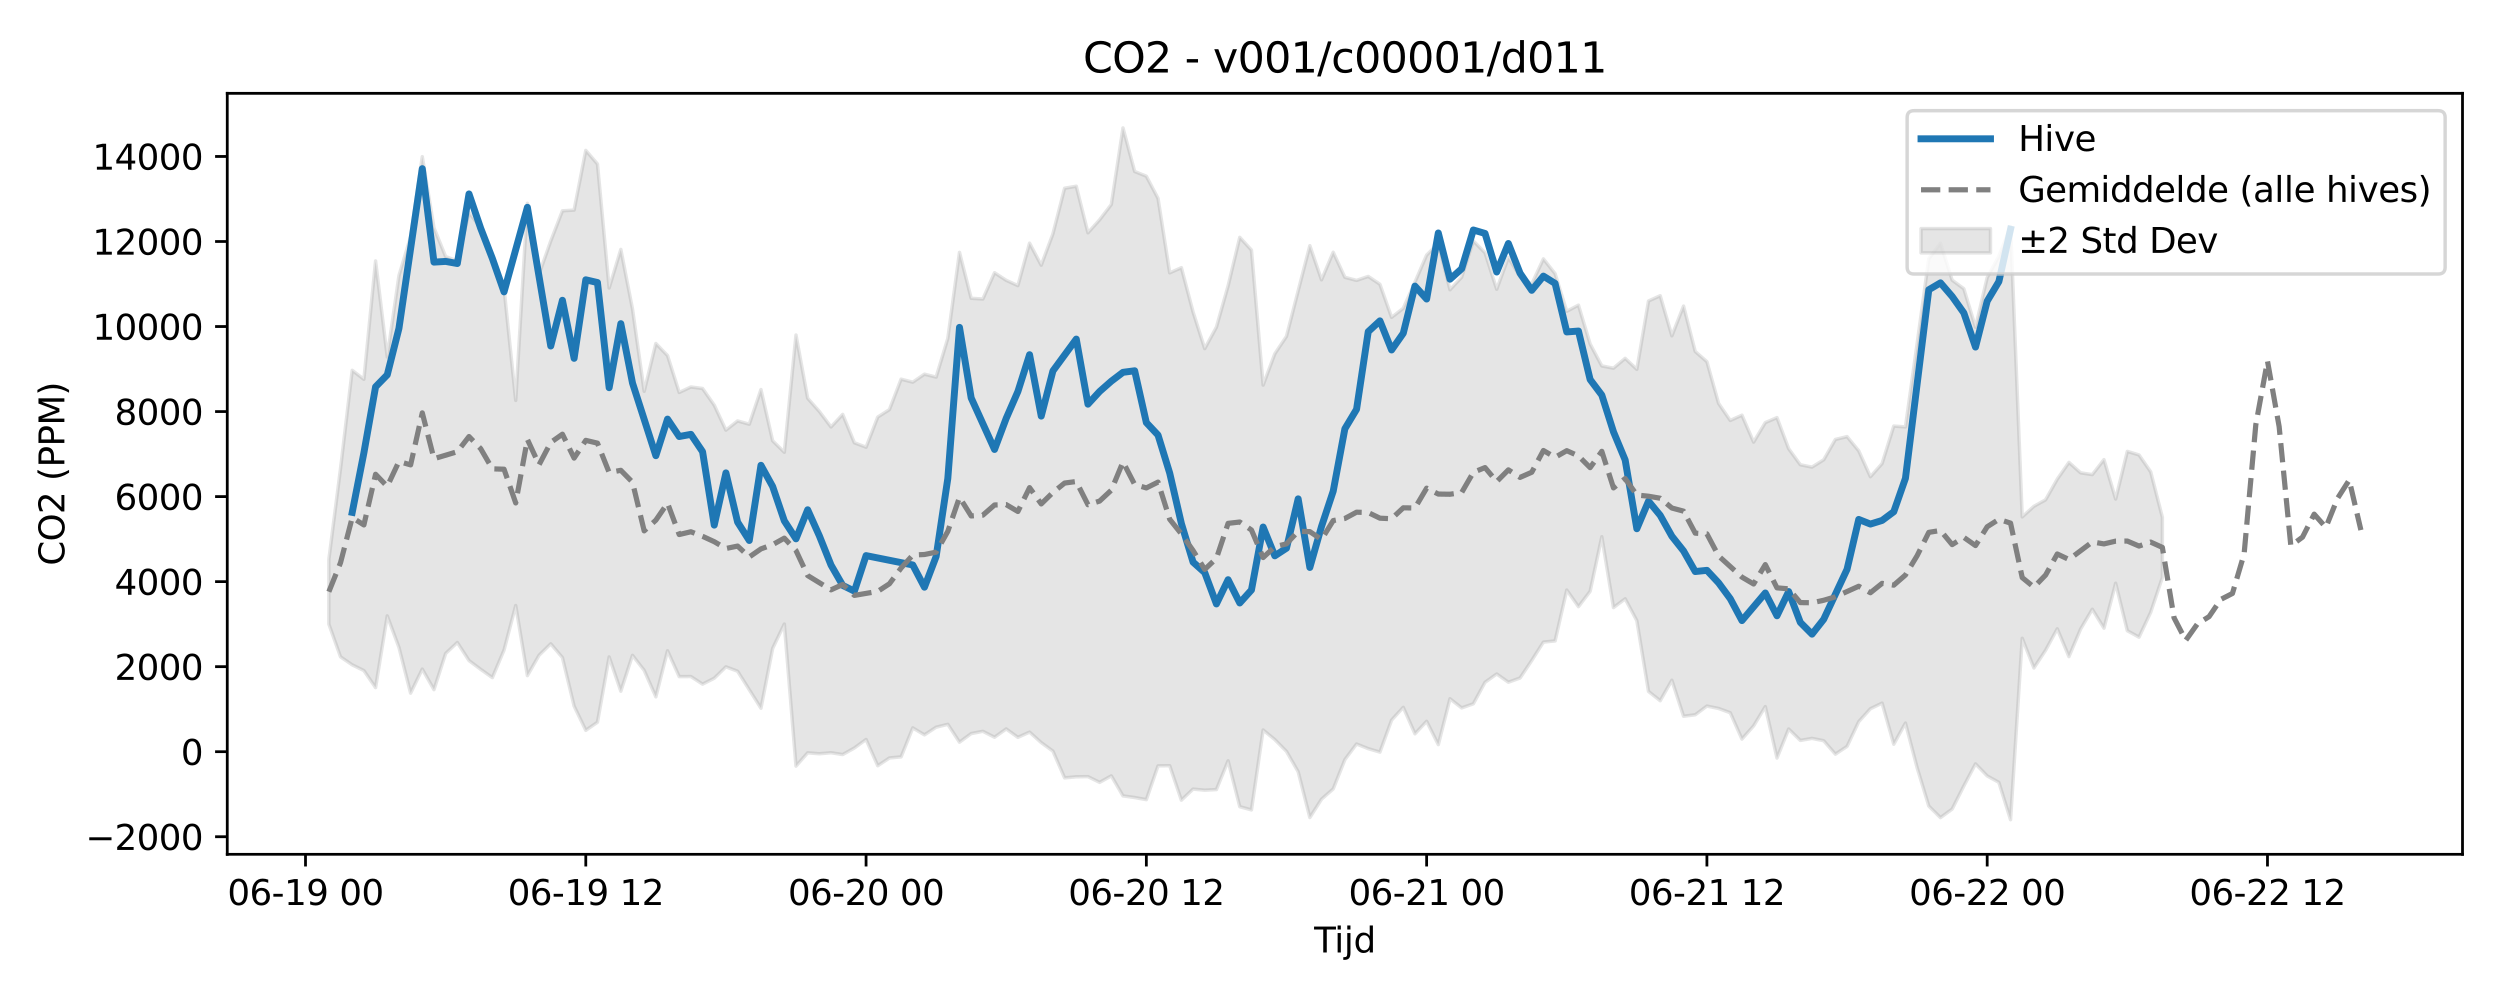 <?xml version="1.0" encoding="utf-8" standalone="no"?>
<!DOCTYPE svg PUBLIC "-//W3C//DTD SVG 1.1//EN"
  "http://www.w3.org/Graphics/SVG/1.1/DTD/svg11.dtd">
<svg xmlns:xlink="http://www.w3.org/1999/xlink" width="720pt" height="288pt" viewBox="0 0 720 288" xmlns="http://www.w3.org/2000/svg" version="1.1">
 <defs>
  <style type="text/css">*{stroke-linejoin: round; stroke-linecap: butt}</style>
 </defs>
 <g id="figure_1">
  <g id="patch_1">
   <path d="M 0 288 
L 720 288 
L 720 0 
L 0 0 
z
" style="fill: #ffffff"/>
  </g>
  <g id="axes_1">
   <g id="patch_2">
    <path d="M 65.45 246.04 
L 709.2 246.04 
L 709.2 26.88 
L 65.45 26.88 
z
" style="fill: #ffffff"/>
   </g>
   <g id="FillBetweenPolyCollection_1">
    <defs>
     <path id="m8442a4d768" d="M 94.711 -126.915 
L 94.711 -108.247 
L 98.075 -98.821 
L 101.438 -96.522 
L 104.801 -94.873 
L 108.165 -89.965 
L 111.528 -110.629 
L 114.892 -101.578 
L 118.255 -88.375 
L 121.618 -95.302 
L 124.982 -89.377 
L 128.345 -99.794 
L 131.708 -102.958 
L 135.072 -97.753 
L 138.435 -95.232 
L 141.799 -92.837 
L 145.162 -100.772 
L 148.525 -113.61 
L 151.889 -93.418 
L 155.252 -99.288 
L 158.615 -102.581 
L 161.979 -98.616 
L 165.342 -84.651 
L 168.706 -77.668 
L 172.069 -79.994 
L 175.432 -98.8 
L 178.796 -88.928 
L 182.159 -99.27 
L 185.522 -94.931 
L 188.886 -87.309 
L 192.249 -100.579 
L 195.613 -93.132 
L 198.976 -93.154 
L 202.339 -90.963 
L 205.703 -92.664 
L 209.066 -95.946 
L 212.429 -94.683 
L 215.793 -89.358 
L 219.156 -84.029 
L 222.52 -101.234 
L 225.883 -108.272 
L 229.246 -67.359 
L 232.61 -71.188 
L 235.973 -70.917 
L 239.336 -71.208 
L 242.7 -70.685 
L 246.063 -72.578 
L 249.427 -75.038 
L 252.79 -67.468 
L 256.153 -69.707 
L 259.517 -70.019 
L 262.88 -78.366 
L 266.243 -76.358 
L 269.607 -78.563 
L 272.97 -79.396 
L 276.334 -74.244 
L 279.697 -76.723 
L 283.06 -77.383 
L 286.424 -75.671 
L 289.787 -78.066 
L 293.15 -75.639 
L 296.514 -77.15 
L 299.877 -74.128 
L 303.241 -71.676 
L 306.604 -63.971 
L 309.967 -64.277 
L 313.331 -64.332 
L 316.694 -62.677 
L 320.057 -64.552 
L 323.421 -58.779 
L 326.784 -58.313 
L 330.148 -57.698 
L 333.511 -67.433 
L 336.874 -67.479 
L 340.238 -57.551 
L 343.601 -60.742 
L 346.964 -60.425 
L 350.328 -60.604 
L 353.691 -68.885 
L 357.055 -55.673 
L 360.418 -54.743 
L 363.781 -77.765 
L 367.145 -74.997 
L 370.508 -71.595 
L 373.871 -65.736 
L 377.235 -52.546 
L 380.598 -57.828 
L 383.962 -60.791 
L 387.325 -69.227 
L 390.688 -73.731 
L 394.052 -72.387 
L 397.415 -71.392 
L 400.779 -80.604 
L 404.142 -84.286 
L 407.505 -76.66 
L 410.869 -80.261 
L 414.232 -73.546 
L 417.595 -86.767 
L 420.959 -84.12 
L 424.322 -85.308 
L 427.686 -91.491 
L 431.049 -93.898 
L 434.412 -91.522 
L 437.776 -92.736 
L 441.139 -97.78 
L 444.502 -103.075 
L 447.866 -103.41 
L 451.229 -118.065 
L 454.593 -113.274 
L 457.956 -117.699 
L 461.319 -133.423 
L 464.683 -113.006 
L 468.046 -115.543 
L 471.409 -109.24 
L 474.773 -88.861 
L 478.136 -86.19 
L 481.5 -92.088 
L 484.863 -81.721 
L 488.226 -82.138 
L 491.59 -84.65 
L 494.953 -83.962 
L 498.316 -82.723 
L 501.68 -75.143 
L 505.043 -78.943 
L 508.407 -84.49 
L 511.77 -69.678 
L 515.133 -78.046 
L 518.497 -74.755 
L 521.86 -75.338 
L 525.223 -74.67 
L 528.587 -70.8 
L 531.95 -73.033 
L 535.314 -80.157 
L 538.677 -83.886 
L 542.04 -85.499 
L 545.404 -73.653 
L 548.767 -79.753 
L 552.13 -66.905 
L 555.494 -55.854 
L 558.857 -52.519 
L 562.221 -54.986 
L 565.584 -61.629 
L 568.947 -68.007 
L 572.311 -64.534 
L 575.674 -62.674 
L 579.037 -51.922 
L 582.401 -104.169 
L 585.764 -95.62 
L 589.128 -100.714 
L 592.491 -106.901 
L 595.854 -98.89 
L 599.218 -106.838 
L 602.581 -112.53 
L 605.944 -107.08 
L 609.308 -120.032 
L 612.671 -106.345 
L 616.035 -104.491 
L 619.398 -111.646 
L 622.761 -121.677 
L 622.761 -139.028 
L 622.761 -139.028 
L 619.398 -152.11 
L 616.035 -156.98 
L 612.671 -158.006 
L 609.308 -144.275 
L 605.944 -155.629 
L 602.581 -151.314 
L 599.218 -151.826 
L 595.854 -154.838 
L 592.491 -150.002 
L 589.128 -144.058 
L 585.764 -142.179 
L 582.401 -139.136 
L 579.037 -222.757 
L 575.674 -214.19 
L 572.311 -208.051 
L 568.947 -193.744 
L 565.584 -204.838 
L 562.221 -207.319 
L 558.857 -217.928 
L 555.494 -213.508 
L 552.13 -189.008 
L 548.767 -165.05 
L 545.404 -165.294 
L 542.04 -154.491 
L 538.677 -150.7 
L 535.314 -158.162 
L 531.95 -162.26 
L 528.587 -161.437 
L 525.223 -155.576 
L 521.86 -153.476 
L 518.497 -154.152 
L 515.133 -158.78 
L 511.77 -167.729 
L 508.407 -166.294 
L 505.043 -160.673 
L 501.68 -168.432 
L 498.316 -166.908 
L 494.953 -171.824 
L 491.59 -183.834 
L 488.226 -186.773 
L 484.863 -199.852 
L 481.5 -191.292 
L 478.136 -202.833 
L 474.773 -201.313 
L 471.409 -181.622 
L 468.046 -184.796 
L 464.683 -181.964 
L 461.319 -182.616 
L 457.956 -188.944 
L 454.593 -200.12 
L 451.229 -198.348 
L 447.866 -209.181 
L 444.502 -213.438 
L 441.139 -206.202 
L 437.776 -208.281 
L 434.412 -213.842 
L 431.049 -204.698 
L 427.686 -215.18 
L 424.322 -218.627 
L 420.959 -208.172 
L 417.595 -204.55 
L 414.232 -217.879 
L 410.869 -214.542 
L 407.505 -206.734 
L 404.142 -199.206 
L 400.779 -196.602 
L 397.415 -206.135 
L 394.052 -208.393 
L 390.688 -207.249 
L 387.325 -208.135 
L 383.962 -215.359 
L 380.598 -207.409 
L 377.235 -217.237 
L 373.871 -204.238 
L 370.508 -191.137 
L 367.145 -186.108 
L 363.781 -177.085 
L 360.418 -215.98 
L 357.055 -219.649 
L 353.691 -205.661 
L 350.328 -193.775 
L 346.964 -187.594 
L 343.601 -198.159 
L 340.238 -210.906 
L 336.874 -209.415 
L 333.511 -230.875 
L 330.148 -237.252 
L 326.784 -238.613 
L 323.421 -251.158 
L 320.057 -229.101 
L 316.694 -224.706 
L 313.331 -220.956 
L 309.967 -234.369 
L 306.604 -233.789 
L 303.241 -220.659 
L 299.877 -211.612 
L 296.514 -217.975 
L 293.15 -205.745 
L 289.787 -207.269 
L 286.424 -209.458 
L 283.06 -201.885 
L 279.697 -202.095 
L 276.334 -215.325 
L 272.97 -190.55 
L 269.607 -179.396 
L 266.243 -180.242 
L 262.88 -177.937 
L 259.517 -178.796 
L 256.153 -170.036 
L 252.79 -167.886 
L 249.427 -159.206 
L 246.063 -160.481 
L 242.7 -168.656 
L 239.336 -165.042 
L 235.973 -169.494 
L 232.61 -173.299 
L 229.246 -191.517 
L 225.883 -157.748 
L 222.52 -161.052 
L 219.156 -175.807 
L 215.793 -165.825 
L 212.429 -166.777 
L 209.066 -164.121 
L 205.703 -171.321 
L 202.339 -176.119 
L 198.976 -176.55 
L 195.613 -174.973 
L 192.249 -185.598 
L 188.886 -189.074 
L 185.522 -175.294 
L 182.159 -198.992 
L 178.796 -216.168 
L 175.432 -205.052 
L 172.069 -240.763 
L 168.706 -244.686 
L 165.342 -227.488 
L 161.979 -227.289 
L 158.615 -218.576 
L 155.252 -209.021 
L 151.889 -229.463 
L 148.525 -172.694 
L 145.162 -204.965 
L 141.799 -213.107 
L 138.435 -222.339 
L 135.072 -226.797 
L 131.708 -212.861 
L 128.345 -214.102 
L 124.982 -222.402 
L 121.618 -242.876 
L 118.255 -219.853 
L 114.892 -208.6 
L 111.528 -185.189 
L 108.165 -212.849 
L 104.801 -178.764 
L 101.438 -181.351 
L 98.075 -153.082 
L 94.711 -126.915 
z
" style="stroke: #808080; stroke-opacity: 0.2"/>
    </defs>
    <g clip-path="url(#p374d3ad966)">
     <use xlink:href="#m8442a4d768" x="0" y="288" style="fill: #808080; fill-opacity: 0.2; stroke: #808080; stroke-opacity: 0.2"/>
    </g>
   </g>
   <g id="matplotlib.axis_1">
    <g id="xtick_1">
     <g id="line2d_1">
      <defs>
       <path id="m9c88b2ddfd" d="M 0 0 
L 0 3.5 
" style="stroke: #000000; stroke-width: 0.8"/>
      </defs>
      <g>
       <use xlink:href="#m9c88b2ddfd" x="87.985" y="246.04" style="stroke: #000000; stroke-width: 0.8"/>
      </g>
     </g>
     <g id="text_1">
      <!-- 06-19 00 -->
      <g transform="translate(65.504 260.638) scale(0.1 -0.1)">
       <defs>
        <path id="DejaVuSans-30" d="M 2034 4250 
Q 1547 4250 1301 3770 
Q 1056 3291 1056 2328 
Q 1056 1369 1301 889 
Q 1547 409 2034 409 
Q 2525 409 2770 889 
Q 3016 1369 3016 2328 
Q 3016 3291 2770 3770 
Q 2525 4250 2034 4250 
z
M 2034 4750 
Q 2819 4750 3233 4129 
Q 3647 3509 3647 2328 
Q 3647 1150 3233 529 
Q 2819 -91 2034 -91 
Q 1250 -91 836 529 
Q 422 1150 422 2328 
Q 422 3509 836 4129 
Q 1250 4750 2034 4750 
z
" transform="scale(0.016)"/>
        <path id="DejaVuSans-36" d="M 2113 2584 
Q 1688 2584 1439 2293 
Q 1191 2003 1191 1497 
Q 1191 994 1439 701 
Q 1688 409 2113 409 
Q 2538 409 2786 701 
Q 3034 994 3034 1497 
Q 3034 2003 2786 2293 
Q 2538 2584 2113 2584 
z
M 3366 4563 
L 3366 3988 
Q 3128 4100 2886 4159 
Q 2644 4219 2406 4219 
Q 1781 4219 1451 3797 
Q 1122 3375 1075 2522 
Q 1259 2794 1537 2939 
Q 1816 3084 2150 3084 
Q 2853 3084 3261 2657 
Q 3669 2231 3669 1497 
Q 3669 778 3244 343 
Q 2819 -91 2113 -91 
Q 1303 -91 875 529 
Q 447 1150 447 2328 
Q 447 3434 972 4092 
Q 1497 4750 2381 4750 
Q 2619 4750 2861 4703 
Q 3103 4656 3366 4563 
z
" transform="scale(0.016)"/>
        <path id="DejaVuSans-2d" d="M 313 2009 
L 1997 2009 
L 1997 1497 
L 313 1497 
L 313 2009 
z
" transform="scale(0.016)"/>
        <path id="DejaVuSans-31" d="M 794 531 
L 1825 531 
L 1825 4091 
L 703 3866 
L 703 4441 
L 1819 4666 
L 2450 4666 
L 2450 531 
L 3481 531 
L 3481 0 
L 794 0 
L 794 531 
z
" transform="scale(0.016)"/>
        <path id="DejaVuSans-39" d="M 703 97 
L 703 672 
Q 941 559 1184 500 
Q 1428 441 1663 441 
Q 2288 441 2617 861 
Q 2947 1281 2994 2138 
Q 2813 1869 2534 1725 
Q 2256 1581 1919 1581 
Q 1219 1581 811 2004 
Q 403 2428 403 3163 
Q 403 3881 828 4315 
Q 1253 4750 1959 4750 
Q 2769 4750 3195 4129 
Q 3622 3509 3622 2328 
Q 3622 1225 3098 567 
Q 2575 -91 1691 -91 
Q 1453 -91 1209 -44 
Q 966 3 703 97 
z
M 1959 2075 
Q 2384 2075 2632 2365 
Q 2881 2656 2881 3163 
Q 2881 3666 2632 3958 
Q 2384 4250 1959 4250 
Q 1534 4250 1286 3958 
Q 1038 3666 1038 3163 
Q 1038 2656 1286 2365 
Q 1534 2075 1959 2075 
z
" transform="scale(0.016)"/>
        <path id="DejaVuSans-20" transform="scale(0.016)"/>
       </defs>
       <use xlink:href="#DejaVuSans-30"/>
       <use xlink:href="#DejaVuSans-36" transform="translate(63.623 0)"/>
       <use xlink:href="#DejaVuSans-2d" transform="translate(127.246 0)"/>
       <use xlink:href="#DejaVuSans-31" transform="translate(163.33 0)"/>
       <use xlink:href="#DejaVuSans-39" transform="translate(226.953 0)"/>
       <use xlink:href="#DejaVuSans-20" transform="translate(290.576 0)"/>
       <use xlink:href="#DejaVuSans-30" transform="translate(322.363 0)"/>
       <use xlink:href="#DejaVuSans-30" transform="translate(385.986 0)"/>
      </g>
     </g>
    </g>
    <g id="xtick_2">
     <g id="line2d_2">
      <g>
       <use xlink:href="#m9c88b2ddfd" x="168.706" y="246.04" style="stroke: #000000; stroke-width: 0.8"/>
      </g>
     </g>
     <g id="text_2">
      <!-- 06-19 12 -->
      <g transform="translate(146.225 260.638) scale(0.1 -0.1)">
       <defs>
        <path id="DejaVuSans-32" d="M 1228 531 
L 3431 531 
L 3431 0 
L 469 0 
L 469 531 
Q 828 903 1448 1529 
Q 2069 2156 2228 2338 
Q 2531 2678 2651 2914 
Q 2772 3150 2772 3378 
Q 2772 3750 2511 3984 
Q 2250 4219 1831 4219 
Q 1534 4219 1204 4116 
Q 875 4013 500 3803 
L 500 4441 
Q 881 4594 1212 4672 
Q 1544 4750 1819 4750 
Q 2544 4750 2975 4387 
Q 3406 4025 3406 3419 
Q 3406 3131 3298 2873 
Q 3191 2616 2906 2266 
Q 2828 2175 2409 1742 
Q 1991 1309 1228 531 
z
" transform="scale(0.016)"/>
       </defs>
       <use xlink:href="#DejaVuSans-30"/>
       <use xlink:href="#DejaVuSans-36" transform="translate(63.623 0)"/>
       <use xlink:href="#DejaVuSans-2d" transform="translate(127.246 0)"/>
       <use xlink:href="#DejaVuSans-31" transform="translate(163.33 0)"/>
       <use xlink:href="#DejaVuSans-39" transform="translate(226.953 0)"/>
       <use xlink:href="#DejaVuSans-20" transform="translate(290.576 0)"/>
       <use xlink:href="#DejaVuSans-31" transform="translate(322.363 0)"/>
       <use xlink:href="#DejaVuSans-32" transform="translate(385.986 0)"/>
      </g>
     </g>
    </g>
    <g id="xtick_3">
     <g id="line2d_3">
      <g>
       <use xlink:href="#m9c88b2ddfd" x="249.427" y="246.04" style="stroke: #000000; stroke-width: 0.8"/>
      </g>
     </g>
     <g id="text_3">
      <!-- 06-20 00 -->
      <g transform="translate(226.946 260.638) scale(0.1 -0.1)">
       <use xlink:href="#DejaVuSans-30"/>
       <use xlink:href="#DejaVuSans-36" transform="translate(63.623 0)"/>
       <use xlink:href="#DejaVuSans-2d" transform="translate(127.246 0)"/>
       <use xlink:href="#DejaVuSans-32" transform="translate(163.33 0)"/>
       <use xlink:href="#DejaVuSans-30" transform="translate(226.953 0)"/>
       <use xlink:href="#DejaVuSans-20" transform="translate(290.576 0)"/>
       <use xlink:href="#DejaVuSans-30" transform="translate(322.363 0)"/>
       <use xlink:href="#DejaVuSans-30" transform="translate(385.986 0)"/>
      </g>
     </g>
    </g>
    <g id="xtick_4">
     <g id="line2d_4">
      <g>
       <use xlink:href="#m9c88b2ddfd" x="330.148" y="246.04" style="stroke: #000000; stroke-width: 0.8"/>
      </g>
     </g>
     <g id="text_4">
      <!-- 06-20 12 -->
      <g transform="translate(307.667 260.638) scale(0.1 -0.1)">
       <use xlink:href="#DejaVuSans-30"/>
       <use xlink:href="#DejaVuSans-36" transform="translate(63.623 0)"/>
       <use xlink:href="#DejaVuSans-2d" transform="translate(127.246 0)"/>
       <use xlink:href="#DejaVuSans-32" transform="translate(163.33 0)"/>
       <use xlink:href="#DejaVuSans-30" transform="translate(226.953 0)"/>
       <use xlink:href="#DejaVuSans-20" transform="translate(290.576 0)"/>
       <use xlink:href="#DejaVuSans-31" transform="translate(322.363 0)"/>
       <use xlink:href="#DejaVuSans-32" transform="translate(385.986 0)"/>
      </g>
     </g>
    </g>
    <g id="xtick_5">
     <g id="line2d_5">
      <g>
       <use xlink:href="#m9c88b2ddfd" x="410.869" y="246.04" style="stroke: #000000; stroke-width: 0.8"/>
      </g>
     </g>
     <g id="text_5">
      <!-- 06-21 00 -->
      <g transform="translate(388.388 260.638) scale(0.1 -0.1)">
       <use xlink:href="#DejaVuSans-30"/>
       <use xlink:href="#DejaVuSans-36" transform="translate(63.623 0)"/>
       <use xlink:href="#DejaVuSans-2d" transform="translate(127.246 0)"/>
       <use xlink:href="#DejaVuSans-32" transform="translate(163.33 0)"/>
       <use xlink:href="#DejaVuSans-31" transform="translate(226.953 0)"/>
       <use xlink:href="#DejaVuSans-20" transform="translate(290.576 0)"/>
       <use xlink:href="#DejaVuSans-30" transform="translate(322.363 0)"/>
       <use xlink:href="#DejaVuSans-30" transform="translate(385.986 0)"/>
      </g>
     </g>
    </g>
    <g id="xtick_6">
     <g id="line2d_6">
      <g>
       <use xlink:href="#m9c88b2ddfd" x="491.59" y="246.04" style="stroke: #000000; stroke-width: 0.8"/>
      </g>
     </g>
     <g id="text_6">
      <!-- 06-21 12 -->
      <g transform="translate(469.109 260.638) scale(0.1 -0.1)">
       <use xlink:href="#DejaVuSans-30"/>
       <use xlink:href="#DejaVuSans-36" transform="translate(63.623 0)"/>
       <use xlink:href="#DejaVuSans-2d" transform="translate(127.246 0)"/>
       <use xlink:href="#DejaVuSans-32" transform="translate(163.33 0)"/>
       <use xlink:href="#DejaVuSans-31" transform="translate(226.953 0)"/>
       <use xlink:href="#DejaVuSans-20" transform="translate(290.576 0)"/>
       <use xlink:href="#DejaVuSans-31" transform="translate(322.363 0)"/>
       <use xlink:href="#DejaVuSans-32" transform="translate(385.986 0)"/>
      </g>
     </g>
    </g>
    <g id="xtick_7">
     <g id="line2d_7">
      <g>
       <use xlink:href="#m9c88b2ddfd" x="572.311" y="246.04" style="stroke: #000000; stroke-width: 0.8"/>
      </g>
     </g>
     <g id="text_7">
      <!-- 06-22 00 -->
      <g transform="translate(549.83 260.638) scale(0.1 -0.1)">
       <use xlink:href="#DejaVuSans-30"/>
       <use xlink:href="#DejaVuSans-36" transform="translate(63.623 0)"/>
       <use xlink:href="#DejaVuSans-2d" transform="translate(127.246 0)"/>
       <use xlink:href="#DejaVuSans-32" transform="translate(163.33 0)"/>
       <use xlink:href="#DejaVuSans-32" transform="translate(226.953 0)"/>
       <use xlink:href="#DejaVuSans-20" transform="translate(290.576 0)"/>
       <use xlink:href="#DejaVuSans-30" transform="translate(322.363 0)"/>
       <use xlink:href="#DejaVuSans-30" transform="translate(385.986 0)"/>
      </g>
     </g>
    </g>
    <g id="xtick_8">
     <g id="line2d_8">
      <g>
       <use xlink:href="#m9c88b2ddfd" x="653.032" y="246.04" style="stroke: #000000; stroke-width: 0.8"/>
      </g>
     </g>
     <g id="text_8">
      <!-- 06-22 12 -->
      <g transform="translate(630.551 260.638) scale(0.1 -0.1)">
       <use xlink:href="#DejaVuSans-30"/>
       <use xlink:href="#DejaVuSans-36" transform="translate(63.623 0)"/>
       <use xlink:href="#DejaVuSans-2d" transform="translate(127.246 0)"/>
       <use xlink:href="#DejaVuSans-32" transform="translate(163.33 0)"/>
       <use xlink:href="#DejaVuSans-32" transform="translate(226.953 0)"/>
       <use xlink:href="#DejaVuSans-20" transform="translate(290.576 0)"/>
       <use xlink:href="#DejaVuSans-31" transform="translate(322.363 0)"/>
       <use xlink:href="#DejaVuSans-32" transform="translate(385.986 0)"/>
      </g>
     </g>
    </g>
    <g id="text_9">
     <!-- Tijd -->
     <g transform="translate(378.475 274.317) scale(0.1 -0.1)">
      <defs>
       <path id="DejaVuSans-54" d="M -19 4666 
L 3928 4666 
L 3928 4134 
L 2272 4134 
L 2272 0 
L 1638 0 
L 1638 4134 
L -19 4134 
L -19 4666 
z
" transform="scale(0.016)"/>
       <path id="DejaVuSans-69" d="M 603 3500 
L 1178 3500 
L 1178 0 
L 603 0 
L 603 3500 
z
M 603 4863 
L 1178 4863 
L 1178 4134 
L 603 4134 
L 603 4863 
z
" transform="scale(0.016)"/>
       <path id="DejaVuSans-6a" d="M 603 3500 
L 1178 3500 
L 1178 -63 
Q 1178 -731 923 -1031 
Q 669 -1331 103 -1331 
L -116 -1331 
L -116 -844 
L 38 -844 
Q 366 -844 484 -692 
Q 603 -541 603 -63 
L 603 3500 
z
M 603 4863 
L 1178 4863 
L 1178 4134 
L 603 4134 
L 603 4863 
z
" transform="scale(0.016)"/>
       <path id="DejaVuSans-64" d="M 2906 2969 
L 2906 4863 
L 3481 4863 
L 3481 0 
L 2906 0 
L 2906 525 
Q 2725 213 2448 61 
Q 2172 -91 1784 -91 
Q 1150 -91 751 415 
Q 353 922 353 1747 
Q 353 2572 751 3078 
Q 1150 3584 1784 3584 
Q 2172 3584 2448 3432 
Q 2725 3281 2906 2969 
z
M 947 1747 
Q 947 1113 1208 752 
Q 1469 391 1925 391 
Q 2381 391 2643 752 
Q 2906 1113 2906 1747 
Q 2906 2381 2643 2742 
Q 2381 3103 1925 3103 
Q 1469 3103 1208 2742 
Q 947 2381 947 1747 
z
" transform="scale(0.016)"/>
      </defs>
      <use xlink:href="#DejaVuSans-54"/>
      <use xlink:href="#DejaVuSans-69" transform="translate(57.959 0)"/>
      <use xlink:href="#DejaVuSans-6a" transform="translate(85.742 0)"/>
      <use xlink:href="#DejaVuSans-64" transform="translate(113.525 0)"/>
     </g>
    </g>
   </g>
   <g id="matplotlib.axis_2">
    <g id="ytick_1">
     <g id="line2d_9">
      <defs>
       <path id="me2f9c1025c" d="M 0 0 
L -3.5 0 
" style="stroke: #000000; stroke-width: 0.8"/>
      </defs>
      <g>
       <use xlink:href="#me2f9c1025c" x="65.45" y="240.98" style="stroke: #000000; stroke-width: 0.8"/>
      </g>
     </g>
     <g id="text_10">
      <!-- −2000 -->
      <g transform="translate(24.62 244.779) scale(0.1 -0.1)">
       <defs>
        <path id="DejaVuSans-2212" d="M 678 2272 
L 4684 2272 
L 4684 1741 
L 678 1741 
L 678 2272 
z
" transform="scale(0.016)"/>
       </defs>
       <use xlink:href="#DejaVuSans-2212"/>
       <use xlink:href="#DejaVuSans-32" transform="translate(83.789 0)"/>
       <use xlink:href="#DejaVuSans-30" transform="translate(147.412 0)"/>
       <use xlink:href="#DejaVuSans-30" transform="translate(211.035 0)"/>
       <use xlink:href="#DejaVuSans-30" transform="translate(274.658 0)"/>
      </g>
     </g>
    </g>
    <g id="ytick_2">
     <g id="line2d_10">
      <g>
       <use xlink:href="#me2f9c1025c" x="65.45" y="216.49" style="stroke: #000000; stroke-width: 0.8"/>
      </g>
     </g>
     <g id="text_11">
      <!-- 0 -->
      <g transform="translate(52.087 220.29) scale(0.1 -0.1)">
       <use xlink:href="#DejaVuSans-30"/>
      </g>
     </g>
    </g>
    <g id="ytick_3">
     <g id="line2d_11">
      <g>
       <use xlink:href="#me2f9c1025c" x="65.45" y="192.001" style="stroke: #000000; stroke-width: 0.8"/>
      </g>
     </g>
     <g id="text_12">
      <!-- 2000 -->
      <g transform="translate(33 195.8) scale(0.1 -0.1)">
       <use xlink:href="#DejaVuSans-32"/>
       <use xlink:href="#DejaVuSans-30" transform="translate(63.623 0)"/>
       <use xlink:href="#DejaVuSans-30" transform="translate(127.246 0)"/>
       <use xlink:href="#DejaVuSans-30" transform="translate(190.869 0)"/>
      </g>
     </g>
    </g>
    <g id="ytick_4">
     <g id="line2d_12">
      <g>
       <use xlink:href="#me2f9c1025c" x="65.45" y="167.511" style="stroke: #000000; stroke-width: 0.8"/>
      </g>
     </g>
     <g id="text_13">
      <!-- 4000 -->
      <g transform="translate(33 171.31) scale(0.1 -0.1)">
       <defs>
        <path id="DejaVuSans-34" d="M 2419 4116 
L 825 1625 
L 2419 1625 
L 2419 4116 
z
M 2253 4666 
L 3047 4666 
L 3047 1625 
L 3713 1625 
L 3713 1100 
L 3047 1100 
L 3047 0 
L 2419 0 
L 2419 1100 
L 313 1100 
L 313 1709 
L 2253 4666 
z
" transform="scale(0.016)"/>
       </defs>
       <use xlink:href="#DejaVuSans-34"/>
       <use xlink:href="#DejaVuSans-30" transform="translate(63.623 0)"/>
       <use xlink:href="#DejaVuSans-30" transform="translate(127.246 0)"/>
       <use xlink:href="#DejaVuSans-30" transform="translate(190.869 0)"/>
      </g>
     </g>
    </g>
    <g id="ytick_5">
     <g id="line2d_13">
      <g>
       <use xlink:href="#me2f9c1025c" x="65.45" y="143.021" style="stroke: #000000; stroke-width: 0.8"/>
      </g>
     </g>
     <g id="text_14">
      <!-- 6000 -->
      <g transform="translate(33 146.82) scale(0.1 -0.1)">
       <use xlink:href="#DejaVuSans-36"/>
       <use xlink:href="#DejaVuSans-30" transform="translate(63.623 0)"/>
       <use xlink:href="#DejaVuSans-30" transform="translate(127.246 0)"/>
       <use xlink:href="#DejaVuSans-30" transform="translate(190.869 0)"/>
      </g>
     </g>
    </g>
    <g id="ytick_6">
     <g id="line2d_14">
      <g>
       <use xlink:href="#me2f9c1025c" x="65.45" y="118.531" style="stroke: #000000; stroke-width: 0.8"/>
      </g>
     </g>
     <g id="text_15">
      <!-- 8000 -->
      <g transform="translate(33 122.33) scale(0.1 -0.1)">
       <defs>
        <path id="DejaVuSans-38" d="M 2034 2216 
Q 1584 2216 1326 1975 
Q 1069 1734 1069 1313 
Q 1069 891 1326 650 
Q 1584 409 2034 409 
Q 2484 409 2743 651 
Q 3003 894 3003 1313 
Q 3003 1734 2745 1975 
Q 2488 2216 2034 2216 
z
M 1403 2484 
Q 997 2584 770 2862 
Q 544 3141 544 3541 
Q 544 4100 942 4425 
Q 1341 4750 2034 4750 
Q 2731 4750 3128 4425 
Q 3525 4100 3525 3541 
Q 3525 3141 3298 2862 
Q 3072 2584 2669 2484 
Q 3125 2378 3379 2068 
Q 3634 1759 3634 1313 
Q 3634 634 3220 271 
Q 2806 -91 2034 -91 
Q 1263 -91 848 271 
Q 434 634 434 1313 
Q 434 1759 690 2068 
Q 947 2378 1403 2484 
z
M 1172 3481 
Q 1172 3119 1398 2916 
Q 1625 2713 2034 2713 
Q 2441 2713 2670 2916 
Q 2900 3119 2900 3481 
Q 2900 3844 2670 4047 
Q 2441 4250 2034 4250 
Q 1625 4250 1398 4047 
Q 1172 3844 1172 3481 
z
" transform="scale(0.016)"/>
       </defs>
       <use xlink:href="#DejaVuSans-38"/>
       <use xlink:href="#DejaVuSans-30" transform="translate(63.623 0)"/>
       <use xlink:href="#DejaVuSans-30" transform="translate(127.246 0)"/>
       <use xlink:href="#DejaVuSans-30" transform="translate(190.869 0)"/>
      </g>
     </g>
    </g>
    <g id="ytick_7">
     <g id="line2d_15">
      <g>
       <use xlink:href="#me2f9c1025c" x="65.45" y="94.041" style="stroke: #000000; stroke-width: 0.8"/>
      </g>
     </g>
     <g id="text_16">
      <!-- 10000 -->
      <g transform="translate(26.637 97.841) scale(0.1 -0.1)">
       <use xlink:href="#DejaVuSans-31"/>
       <use xlink:href="#DejaVuSans-30" transform="translate(63.623 0)"/>
       <use xlink:href="#DejaVuSans-30" transform="translate(127.246 0)"/>
       <use xlink:href="#DejaVuSans-30" transform="translate(190.869 0)"/>
       <use xlink:href="#DejaVuSans-30" transform="translate(254.492 0)"/>
      </g>
     </g>
    </g>
    <g id="ytick_8">
     <g id="line2d_16">
      <g>
       <use xlink:href="#me2f9c1025c" x="65.45" y="69.552" style="stroke: #000000; stroke-width: 0.8"/>
      </g>
     </g>
     <g id="text_17">
      <!-- 12000 -->
      <g transform="translate(26.637 73.351) scale(0.1 -0.1)">
       <use xlink:href="#DejaVuSans-31"/>
       <use xlink:href="#DejaVuSans-32" transform="translate(63.623 0)"/>
       <use xlink:href="#DejaVuSans-30" transform="translate(127.246 0)"/>
       <use xlink:href="#DejaVuSans-30" transform="translate(190.869 0)"/>
       <use xlink:href="#DejaVuSans-30" transform="translate(254.492 0)"/>
      </g>
     </g>
    </g>
    <g id="ytick_9">
     <g id="line2d_17">
      <g>
       <use xlink:href="#me2f9c1025c" x="65.45" y="45.062" style="stroke: #000000; stroke-width: 0.8"/>
      </g>
     </g>
     <g id="text_18">
      <!-- 14000 -->
      <g transform="translate(26.637 48.861) scale(0.1 -0.1)">
       <use xlink:href="#DejaVuSans-31"/>
       <use xlink:href="#DejaVuSans-34" transform="translate(63.623 0)"/>
       <use xlink:href="#DejaVuSans-30" transform="translate(127.246 0)"/>
       <use xlink:href="#DejaVuSans-30" transform="translate(190.869 0)"/>
       <use xlink:href="#DejaVuSans-30" transform="translate(254.492 0)"/>
      </g>
     </g>
    </g>
    <g id="text_19">
     <!-- CO2 (PPM) -->
     <g transform="translate(18.541 162.903) rotate(-90) scale(0.1 -0.1)">
      <defs>
       <path id="DejaVuSans-43" d="M 4122 4306 
L 4122 3641 
Q 3803 3938 3442 4084 
Q 3081 4231 2675 4231 
Q 1875 4231 1450 3742 
Q 1025 3253 1025 2328 
Q 1025 1406 1450 917 
Q 1875 428 2675 428 
Q 3081 428 3442 575 
Q 3803 722 4122 1019 
L 4122 359 
Q 3791 134 3420 21 
Q 3050 -91 2638 -91 
Q 1578 -91 968 557 
Q 359 1206 359 2328 
Q 359 3453 968 4101 
Q 1578 4750 2638 4750 
Q 3056 4750 3426 4639 
Q 3797 4528 4122 4306 
z
" transform="scale(0.016)"/>
       <path id="DejaVuSans-4f" d="M 2522 4238 
Q 1834 4238 1429 3725 
Q 1025 3213 1025 2328 
Q 1025 1447 1429 934 
Q 1834 422 2522 422 
Q 3209 422 3611 934 
Q 4013 1447 4013 2328 
Q 4013 3213 3611 3725 
Q 3209 4238 2522 4238 
z
M 2522 4750 
Q 3503 4750 4090 4092 
Q 4678 3434 4678 2328 
Q 4678 1225 4090 567 
Q 3503 -91 2522 -91 
Q 1538 -91 948 565 
Q 359 1222 359 2328 
Q 359 3434 948 4092 
Q 1538 4750 2522 4750 
z
" transform="scale(0.016)"/>
       <path id="DejaVuSans-28" d="M 1984 4856 
Q 1566 4138 1362 3434 
Q 1159 2731 1159 2009 
Q 1159 1288 1364 580 
Q 1569 -128 1984 -844 
L 1484 -844 
Q 1016 -109 783 600 
Q 550 1309 550 2009 
Q 550 2706 781 3412 
Q 1013 4119 1484 4856 
L 1984 4856 
z
" transform="scale(0.016)"/>
       <path id="DejaVuSans-50" d="M 1259 4147 
L 1259 2394 
L 2053 2394 
Q 2494 2394 2734 2622 
Q 2975 2850 2975 3272 
Q 2975 3691 2734 3919 
Q 2494 4147 2053 4147 
L 1259 4147 
z
M 628 4666 
L 2053 4666 
Q 2838 4666 3239 4311 
Q 3641 3956 3641 3272 
Q 3641 2581 3239 2228 
Q 2838 1875 2053 1875 
L 1259 1875 
L 1259 0 
L 628 0 
L 628 4666 
z
" transform="scale(0.016)"/>
       <path id="DejaVuSans-4d" d="M 628 4666 
L 1569 4666 
L 2759 1491 
L 3956 4666 
L 4897 4666 
L 4897 0 
L 4281 0 
L 4281 4097 
L 3078 897 
L 2444 897 
L 1241 4097 
L 1241 0 
L 628 0 
L 628 4666 
z
" transform="scale(0.016)"/>
       <path id="DejaVuSans-29" d="M 513 4856 
L 1013 4856 
Q 1481 4119 1714 3412 
Q 1947 2706 1947 2009 
Q 1947 1309 1714 600 
Q 1481 -109 1013 -844 
L 513 -844 
Q 928 -128 1133 580 
Q 1338 1288 1338 2009 
Q 1338 2731 1133 3434 
Q 928 4138 513 4856 
z
" transform="scale(0.016)"/>
      </defs>
      <use xlink:href="#DejaVuSans-43"/>
      <use xlink:href="#DejaVuSans-4f" transform="translate(69.824 0)"/>
      <use xlink:href="#DejaVuSans-32" transform="translate(148.535 0)"/>
      <use xlink:href="#DejaVuSans-20" transform="translate(212.158 0)"/>
      <use xlink:href="#DejaVuSans-28" transform="translate(243.945 0)"/>
      <use xlink:href="#DejaVuSans-50" transform="translate(282.959 0)"/>
      <use xlink:href="#DejaVuSans-50" transform="translate(343.262 0)"/>
      <use xlink:href="#DejaVuSans-4d" transform="translate(403.564 0)"/>
      <use xlink:href="#DejaVuSans-29" transform="translate(489.844 0)"/>
     </g>
    </g>
   </g>
   <g id="line2d_18">
    <path d="M 101.438 147.558 
L 104.801 130.417 
L 108.165 111.405 
L 111.528 107.958 
L 114.892 94.592 
L 121.618 48.576 
L 124.982 75.49 
L 128.345 75.288 
L 131.708 75.894 
L 135.072 55.856 
L 138.435 65.739 
L 141.799 74.437 
L 145.162 84.056 
L 151.889 59.707 
L 158.615 99.65 
L 161.979 86.486 
L 165.342 103.201 
L 168.706 80.584 
L 172.069 81.368 
L 175.432 111.656 
L 178.796 93.215 
L 182.159 110.315 
L 188.886 131.237 
L 192.249 120.705 
L 195.613 125.719 
L 198.976 125.094 
L 202.339 130.084 
L 205.703 151.231 
L 209.066 136.194 
L 212.429 150.368 
L 215.793 155.658 
L 219.156 134.009 
L 222.52 140.107 
L 225.883 150.001 
L 229.246 155.18 
L 232.61 146.817 
L 235.973 154.315 
L 239.336 162.739 
L 242.7 168.588 
L 246.063 170.25 
L 249.427 160.017 
L 262.88 162.711 
L 266.243 169.109 
L 269.607 160.274 
L 272.97 137.799 
L 276.334 94.286 
L 279.697 114.601 
L 286.424 129.441 
L 289.787 120.478 
L 293.15 112.759 
L 296.514 102.154 
L 299.877 119.837 
L 303.241 106.823 
L 309.967 97.66 
L 313.331 116.401 
L 316.694 112.742 
L 320.057 109.782 
L 323.421 107.227 
L 326.784 106.785 
L 330.148 121.715 
L 333.511 125.296 
L 336.874 136.254 
L 340.238 150.775 
L 343.601 161.89 
L 346.964 164.911 
L 350.328 173.933 
L 353.691 166.956 
L 357.055 173.658 
L 360.418 169.915 
L 363.781 151.788 
L 367.145 160.078 
L 370.508 157.878 
L 373.871 143.674 
L 377.235 163.427 
L 380.598 151.613 
L 383.962 141.458 
L 387.325 123.486 
L 390.688 117.882 
L 394.052 95.515 
L 397.415 92.409 
L 400.779 100.788 
L 404.142 95.976 
L 407.505 82.403 
L 410.869 86.119 
L 414.232 67.1 
L 417.595 80.407 
L 420.959 77.401 
L 424.322 66.237 
L 427.686 67.231 
L 431.049 78.339 
L 434.412 70.127 
L 437.776 78.674 
L 441.139 83.613 
L 444.502 79.523 
L 447.866 81.621 
L 451.229 95.603 
L 454.593 95.339 
L 457.956 109.303 
L 461.319 113.784 
L 464.683 124.372 
L 468.046 132.472 
L 471.409 152.272 
L 474.773 144.331 
L 478.136 148.415 
L 481.5 154.433 
L 484.863 158.67 
L 488.226 164.605 
L 491.59 164.258 
L 494.953 167.86 
L 498.316 172.429 
L 501.68 178.727 
L 508.407 170.78 
L 511.77 177.343 
L 515.133 170.368 
L 518.497 179.254 
L 521.86 182.637 
L 525.223 178.364 
L 531.95 163.956 
L 535.314 149.597 
L 538.677 150.931 
L 542.04 149.89 
L 545.404 147.38 
L 548.767 137.76 
L 555.494 83.45 
L 558.857 81.46 
L 562.221 85.378 
L 565.584 90.119 
L 568.947 99.952 
L 572.311 86.723 
L 575.674 81.094 
L 579.037 66.021 
L 579.037 66.021 
" clip-path="url(#p374d3ad966)" style="fill: none; stroke: #1f77b4; stroke-width: 2; stroke-linecap: square"/>
   </g>
   <g id="line2d_19">
    <path d="M 94.711 170.419 
L 98.075 162.048 
L 101.438 149.064 
L 104.801 151.182 
L 108.165 136.593 
L 111.528 140.091 
L 114.892 132.911 
L 118.255 133.886 
L 121.618 118.911 
L 124.982 132.11 
L 131.708 130.091 
L 135.072 125.725 
L 138.435 129.215 
L 141.799 135.028 
L 145.162 135.132 
L 148.525 144.848 
L 151.889 126.559 
L 155.252 133.846 
L 158.615 127.421 
L 161.979 125.048 
L 165.342 131.93 
L 168.706 126.823 
L 172.069 127.622 
L 175.432 136.074 
L 178.796 135.452 
L 182.159 138.869 
L 185.522 152.887 
L 188.886 149.809 
L 192.249 144.911 
L 195.613 153.947 
L 198.976 153.148 
L 202.339 154.459 
L 205.703 156.007 
L 209.066 157.967 
L 212.429 157.27 
L 215.793 160.408 
L 219.156 158.082 
L 222.52 156.857 
L 225.883 154.99 
L 229.246 158.562 
L 232.61 165.756 
L 239.336 169.875 
L 242.7 168.33 
L 246.063 171.471 
L 252.79 170.323 
L 256.153 168.128 
L 259.517 163.592 
L 262.88 159.848 
L 266.243 159.7 
L 269.607 159.021 
L 272.97 153.027 
L 276.334 143.215 
L 279.697 148.591 
L 283.06 148.366 
L 286.424 145.435 
L 289.787 145.332 
L 293.15 147.308 
L 296.514 140.438 
L 299.877 145.13 
L 303.241 141.833 
L 306.604 139.12 
L 309.967 138.677 
L 313.331 145.356 
L 316.694 144.308 
L 320.057 141.173 
L 323.421 133.031 
L 326.784 139.537 
L 330.148 140.525 
L 333.511 138.846 
L 336.874 149.553 
L 340.238 153.772 
L 343.601 158.549 
L 346.964 163.99 
L 350.328 160.811 
L 353.691 150.727 
L 357.055 150.339 
L 360.418 152.638 
L 363.781 160.575 
L 367.145 157.448 
L 370.508 156.634 
L 373.871 153.013 
L 377.235 153.108 
L 380.598 155.382 
L 383.962 149.925 
L 387.325 149.319 
L 390.688 147.51 
L 394.052 147.61 
L 397.415 149.237 
L 400.779 149.397 
L 404.142 146.254 
L 407.505 146.303 
L 410.869 140.598 
L 414.232 142.288 
L 417.595 142.342 
L 420.959 141.854 
L 424.322 136.032 
L 427.686 134.664 
L 431.049 138.702 
L 434.412 135.318 
L 437.776 137.491 
L 441.139 136.009 
L 444.502 129.743 
L 447.866 131.705 
L 451.229 129.794 
L 454.593 131.303 
L 457.956 134.679 
L 461.319 129.981 
L 464.683 140.515 
L 468.046 137.83 
L 471.409 142.569 
L 474.773 142.913 
L 478.136 143.489 
L 481.5 146.31 
L 484.863 147.213 
L 488.226 153.545 
L 491.59 153.758 
L 494.953 160.107 
L 501.68 166.213 
L 505.043 168.192 
L 508.407 162.608 
L 511.77 169.297 
L 515.133 169.587 
L 518.497 173.547 
L 521.86 173.593 
L 525.223 172.877 
L 528.587 171.881 
L 535.314 168.841 
L 538.677 170.707 
L 542.04 168.005 
L 545.404 168.526 
L 548.767 165.599 
L 552.13 160.043 
L 555.494 153.319 
L 558.857 152.776 
L 562.221 156.847 
L 565.584 154.767 
L 568.947 157.124 
L 572.311 151.707 
L 575.674 149.568 
L 579.037 150.66 
L 582.401 166.348 
L 585.764 169.1 
L 589.128 165.614 
L 592.491 159.549 
L 595.854 161.136 
L 602.581 156.078 
L 605.944 156.645 
L 609.308 155.847 
L 612.671 155.824 
L 616.035 157.265 
L 619.398 156.122 
L 622.761 157.648 
L 626.125 177.919 
L 629.488 184.433 
L 632.851 179.682 
L 636.215 177.588 
L 639.578 172.637 
L 642.942 170.915 
L 646.305 159.533 
L 649.668 122.352 
L 653.032 103.966 
L 656.395 122.878 
L 659.758 157.188 
L 663.122 154.699 
L 666.485 148.078 
L 669.849 151.899 
L 673.212 143.529 
L 676.575 138.25 
L 679.939 152.658 
L 679.939 152.658 
" clip-path="url(#p374d3ad966)" style="fill: none; stroke-dasharray: 5.55,2.4; stroke-dashoffset: 0; stroke: #808080; stroke-width: 1.5"/>
   </g>
   <g id="patch_3">
    <path d="M 65.45 246.04 
L 65.45 26.88 
" style="fill: none; stroke: #000000; stroke-width: 0.8; stroke-linejoin: miter; stroke-linecap: square"/>
   </g>
   <g id="patch_4">
    <path d="M 709.2 246.04 
L 709.2 26.88 
" style="fill: none; stroke: #000000; stroke-width: 0.8; stroke-linejoin: miter; stroke-linecap: square"/>
   </g>
   <g id="patch_5">
    <path d="M 65.45 246.04 
L 709.2 246.04 
" style="fill: none; stroke: #000000; stroke-width: 0.8; stroke-linejoin: miter; stroke-linecap: square"/>
   </g>
   <g id="patch_6">
    <path d="M 65.45 26.88 
L 709.2 26.88 
" style="fill: none; stroke: #000000; stroke-width: 0.8; stroke-linejoin: miter; stroke-linecap: square"/>
   </g>
   <g id="text_20">
    <!-- CO2 - v001/c00001/d011 -->
    <g transform="translate(311.922 20.88) scale(0.12 -0.12)">
     <defs>
      <path id="DejaVuSans-76" d="M 191 3500 
L 800 3500 
L 1894 563 
L 2988 3500 
L 3597 3500 
L 2284 0 
L 1503 0 
L 191 3500 
z
" transform="scale(0.016)"/>
      <path id="DejaVuSans-2f" d="M 1625 4666 
L 2156 4666 
L 531 -594 
L 0 -594 
L 1625 4666 
z
" transform="scale(0.016)"/>
      <path id="DejaVuSans-63" d="M 3122 3366 
L 3122 2828 
Q 2878 2963 2633 3030 
Q 2388 3097 2138 3097 
Q 1578 3097 1268 2742 
Q 959 2388 959 1747 
Q 959 1106 1268 751 
Q 1578 397 2138 397 
Q 2388 397 2633 464 
Q 2878 531 3122 666 
L 3122 134 
Q 2881 22 2623 -34 
Q 2366 -91 2075 -91 
Q 1284 -91 818 406 
Q 353 903 353 1747 
Q 353 2603 823 3093 
Q 1294 3584 2113 3584 
Q 2378 3584 2631 3529 
Q 2884 3475 3122 3366 
z
" transform="scale(0.016)"/>
     </defs>
     <use xlink:href="#DejaVuSans-43"/>
     <use xlink:href="#DejaVuSans-4f" transform="translate(69.824 0)"/>
     <use xlink:href="#DejaVuSans-32" transform="translate(148.535 0)"/>
     <use xlink:href="#DejaVuSans-20" transform="translate(212.158 0)"/>
     <use xlink:href="#DejaVuSans-2d" transform="translate(243.945 0)"/>
     <use xlink:href="#DejaVuSans-20" transform="translate(280.029 0)"/>
     <use xlink:href="#DejaVuSans-76" transform="translate(311.816 0)"/>
     <use xlink:href="#DejaVuSans-30" transform="translate(370.996 0)"/>
     <use xlink:href="#DejaVuSans-30" transform="translate(434.619 0)"/>
     <use xlink:href="#DejaVuSans-31" transform="translate(498.242 0)"/>
     <use xlink:href="#DejaVuSans-2f" transform="translate(561.865 0)"/>
     <use xlink:href="#DejaVuSans-63" transform="translate(595.557 0)"/>
     <use xlink:href="#DejaVuSans-30" transform="translate(650.537 0)"/>
     <use xlink:href="#DejaVuSans-30" transform="translate(714.16 0)"/>
     <use xlink:href="#DejaVuSans-30" transform="translate(777.783 0)"/>
     <use xlink:href="#DejaVuSans-30" transform="translate(841.406 0)"/>
     <use xlink:href="#DejaVuSans-31" transform="translate(905.029 0)"/>
     <use xlink:href="#DejaVuSans-2f" transform="translate(968.652 0)"/>
     <use xlink:href="#DejaVuSans-64" transform="translate(1002.344 0)"/>
     <use xlink:href="#DejaVuSans-30" transform="translate(1065.82 0)"/>
     <use xlink:href="#DejaVuSans-31" transform="translate(1129.443 0)"/>
     <use xlink:href="#DejaVuSans-31" transform="translate(1193.066 0)"/>
    </g>
   </g>
   <g id="legend_1">
    <g id="patch_7">
     <path d="M 551.256 78.914 
L 702.2 78.914 
Q 704.2 78.914 704.2 76.914 
L 704.2 33.88 
Q 704.2 31.88 702.2 31.88 
L 551.256 31.88 
Q 549.256 31.88 549.256 33.88 
L 549.256 76.914 
Q 549.256 78.914 551.256 78.914 
z
" style="fill: #ffffff; opacity: 0.8; stroke: #cccccc; stroke-linejoin: miter"/>
    </g>
    <g id="line2d_20">
     <path d="M 553.256 39.978 
L 563.256 39.978 
L 573.256 39.978 
" style="fill: none; stroke: #1f77b4; stroke-width: 2; stroke-linecap: square"/>
    </g>
    <g id="text_21">
     <!-- Hive -->
     <g transform="translate(581.256 43.478) scale(0.1 -0.1)">
      <defs>
       <path id="DejaVuSans-48" d="M 628 4666 
L 1259 4666 
L 1259 2753 
L 3553 2753 
L 3553 4666 
L 4184 4666 
L 4184 0 
L 3553 0 
L 3553 2222 
L 1259 2222 
L 1259 0 
L 628 0 
L 628 4666 
z
" transform="scale(0.016)"/>
       <path id="DejaVuSans-65" d="M 3597 1894 
L 3597 1613 
L 953 1613 
Q 991 1019 1311 708 
Q 1631 397 2203 397 
Q 2534 397 2845 478 
Q 3156 559 3463 722 
L 3463 178 
Q 3153 47 2828 -22 
Q 2503 -91 2169 -91 
Q 1331 -91 842 396 
Q 353 884 353 1716 
Q 353 2575 817 3079 
Q 1281 3584 2069 3584 
Q 2775 3584 3186 3129 
Q 3597 2675 3597 1894 
z
M 3022 2063 
Q 3016 2534 2758 2815 
Q 2500 3097 2075 3097 
Q 1594 3097 1305 2825 
Q 1016 2553 972 2059 
L 3022 2063 
z
" transform="scale(0.016)"/>
      </defs>
      <use xlink:href="#DejaVuSans-48"/>
      <use xlink:href="#DejaVuSans-69" transform="translate(75.195 0)"/>
      <use xlink:href="#DejaVuSans-76" transform="translate(102.979 0)"/>
      <use xlink:href="#DejaVuSans-65" transform="translate(162.158 0)"/>
     </g>
    </g>
    <g id="line2d_21">
     <path d="M 553.256 54.657 
L 563.256 54.657 
L 573.256 54.657 
" style="fill: none; stroke-dasharray: 5.55,2.4; stroke-dashoffset: 0; stroke: #808080; stroke-width: 1.5"/>
    </g>
    <g id="text_22">
     <!-- Gemiddelde (alle hives) -->
     <g transform="translate(581.256 58.157) scale(0.1 -0.1)">
      <defs>
       <path id="DejaVuSans-47" d="M 3809 666 
L 3809 1919 
L 2778 1919 
L 2778 2438 
L 4434 2438 
L 4434 434 
Q 4069 175 3628 42 
Q 3188 -91 2688 -91 
Q 1594 -91 976 548 
Q 359 1188 359 2328 
Q 359 3472 976 4111 
Q 1594 4750 2688 4750 
Q 3144 4750 3555 4637 
Q 3966 4525 4313 4306 
L 4313 3634 
Q 3963 3931 3569 4081 
Q 3175 4231 2741 4231 
Q 1884 4231 1454 3753 
Q 1025 3275 1025 2328 
Q 1025 1384 1454 906 
Q 1884 428 2741 428 
Q 3075 428 3337 486 
Q 3600 544 3809 666 
z
" transform="scale(0.016)"/>
       <path id="DejaVuSans-6d" d="M 3328 2828 
Q 3544 3216 3844 3400 
Q 4144 3584 4550 3584 
Q 5097 3584 5394 3201 
Q 5691 2819 5691 2113 
L 5691 0 
L 5113 0 
L 5113 2094 
Q 5113 2597 4934 2840 
Q 4756 3084 4391 3084 
Q 3944 3084 3684 2787 
Q 3425 2491 3425 1978 
L 3425 0 
L 2847 0 
L 2847 2094 
Q 2847 2600 2669 2842 
Q 2491 3084 2119 3084 
Q 1678 3084 1418 2786 
Q 1159 2488 1159 1978 
L 1159 0 
L 581 0 
L 581 3500 
L 1159 3500 
L 1159 2956 
Q 1356 3278 1631 3431 
Q 1906 3584 2284 3584 
Q 2666 3584 2933 3390 
Q 3200 3197 3328 2828 
z
" transform="scale(0.016)"/>
       <path id="DejaVuSans-6c" d="M 603 4863 
L 1178 4863 
L 1178 0 
L 603 0 
L 603 4863 
z
" transform="scale(0.016)"/>
       <path id="DejaVuSans-61" d="M 2194 1759 
Q 1497 1759 1228 1600 
Q 959 1441 959 1056 
Q 959 750 1161 570 
Q 1363 391 1709 391 
Q 2188 391 2477 730 
Q 2766 1069 2766 1631 
L 2766 1759 
L 2194 1759 
z
M 3341 1997 
L 3341 0 
L 2766 0 
L 2766 531 
Q 2569 213 2275 61 
Q 1981 -91 1556 -91 
Q 1019 -91 701 211 
Q 384 513 384 1019 
Q 384 1609 779 1909 
Q 1175 2209 1959 2209 
L 2766 2209 
L 2766 2266 
Q 2766 2663 2505 2880 
Q 2244 3097 1772 3097 
Q 1472 3097 1187 3025 
Q 903 2953 641 2809 
L 641 3341 
Q 956 3463 1253 3523 
Q 1550 3584 1831 3584 
Q 2591 3584 2966 3190 
Q 3341 2797 3341 1997 
z
" transform="scale(0.016)"/>
       <path id="DejaVuSans-68" d="M 3513 2113 
L 3513 0 
L 2938 0 
L 2938 2094 
Q 2938 2591 2744 2837 
Q 2550 3084 2163 3084 
Q 1697 3084 1428 2787 
Q 1159 2491 1159 1978 
L 1159 0 
L 581 0 
L 581 4863 
L 1159 4863 
L 1159 2956 
Q 1366 3272 1645 3428 
Q 1925 3584 2291 3584 
Q 2894 3584 3203 3211 
Q 3513 2838 3513 2113 
z
" transform="scale(0.016)"/>
       <path id="DejaVuSans-73" d="M 2834 3397 
L 2834 2853 
Q 2591 2978 2328 3040 
Q 2066 3103 1784 3103 
Q 1356 3103 1142 2972 
Q 928 2841 928 2578 
Q 928 2378 1081 2264 
Q 1234 2150 1697 2047 
L 1894 2003 
Q 2506 1872 2764 1633 
Q 3022 1394 3022 966 
Q 3022 478 2636 193 
Q 2250 -91 1575 -91 
Q 1294 -91 989 -36 
Q 684 19 347 128 
L 347 722 
Q 666 556 975 473 
Q 1284 391 1588 391 
Q 1994 391 2212 530 
Q 2431 669 2431 922 
Q 2431 1156 2273 1281 
Q 2116 1406 1581 1522 
L 1381 1569 
Q 847 1681 609 1914 
Q 372 2147 372 2553 
Q 372 3047 722 3315 
Q 1072 3584 1716 3584 
Q 2034 3584 2315 3537 
Q 2597 3491 2834 3397 
z
" transform="scale(0.016)"/>
      </defs>
      <use xlink:href="#DejaVuSans-47"/>
      <use xlink:href="#DejaVuSans-65" transform="translate(77.49 0)"/>
      <use xlink:href="#DejaVuSans-6d" transform="translate(139.014 0)"/>
      <use xlink:href="#DejaVuSans-69" transform="translate(236.426 0)"/>
      <use xlink:href="#DejaVuSans-64" transform="translate(264.209 0)"/>
      <use xlink:href="#DejaVuSans-64" transform="translate(327.686 0)"/>
      <use xlink:href="#DejaVuSans-65" transform="translate(391.162 0)"/>
      <use xlink:href="#DejaVuSans-6c" transform="translate(452.686 0)"/>
      <use xlink:href="#DejaVuSans-64" transform="translate(480.469 0)"/>
      <use xlink:href="#DejaVuSans-65" transform="translate(543.945 0)"/>
      <use xlink:href="#DejaVuSans-20" transform="translate(605.469 0)"/>
      <use xlink:href="#DejaVuSans-28" transform="translate(637.256 0)"/>
      <use xlink:href="#DejaVuSans-61" transform="translate(676.27 0)"/>
      <use xlink:href="#DejaVuSans-6c" transform="translate(737.549 0)"/>
      <use xlink:href="#DejaVuSans-6c" transform="translate(765.332 0)"/>
      <use xlink:href="#DejaVuSans-65" transform="translate(793.115 0)"/>
      <use xlink:href="#DejaVuSans-20" transform="translate(854.639 0)"/>
      <use xlink:href="#DejaVuSans-68" transform="translate(886.426 0)"/>
      <use xlink:href="#DejaVuSans-69" transform="translate(949.805 0)"/>
      <use xlink:href="#DejaVuSans-76" transform="translate(977.588 0)"/>
      <use xlink:href="#DejaVuSans-65" transform="translate(1036.768 0)"/>
      <use xlink:href="#DejaVuSans-73" transform="translate(1098.291 0)"/>
      <use xlink:href="#DejaVuSans-29" transform="translate(1150.391 0)"/>
     </g>
    </g>
    <g id="patch_8">
     <path d="M 553.256 72.835 
L 573.256 72.835 
L 573.256 65.835 
L 553.256 65.835 
z
" style="fill: #808080; fill-opacity: 0.2; stroke: #808080; stroke-opacity: 0.2; stroke-linejoin: miter"/>
    </g>
    <g id="text_23">
     <!-- ±2 Std Dev -->
     <g transform="translate(581.256 72.835) scale(0.1 -0.1)">
      <defs>
       <path id="DejaVuSans-b1" d="M 2944 4013 
L 2944 2803 
L 4684 2803 
L 4684 2272 
L 2944 2272 
L 2944 1063 
L 2419 1063 
L 2419 2272 
L 678 2272 
L 678 2803 
L 2419 2803 
L 2419 4013 
L 2944 4013 
z
M 678 531 
L 4684 531 
L 4684 0 
L 678 0 
L 678 531 
z
" transform="scale(0.016)"/>
       <path id="DejaVuSans-53" d="M 3425 4513 
L 3425 3897 
Q 3066 4069 2747 4153 
Q 2428 4238 2131 4238 
Q 1616 4238 1336 4038 
Q 1056 3838 1056 3469 
Q 1056 3159 1242 3001 
Q 1428 2844 1947 2747 
L 2328 2669 
Q 3034 2534 3370 2195 
Q 3706 1856 3706 1288 
Q 3706 609 3251 259 
Q 2797 -91 1919 -91 
Q 1588 -91 1214 -16 
Q 841 59 441 206 
L 441 856 
Q 825 641 1194 531 
Q 1563 422 1919 422 
Q 2459 422 2753 634 
Q 3047 847 3047 1241 
Q 3047 1584 2836 1778 
Q 2625 1972 2144 2069 
L 1759 2144 
Q 1053 2284 737 2584 
Q 422 2884 422 3419 
Q 422 4038 858 4394 
Q 1294 4750 2059 4750 
Q 2388 4750 2728 4690 
Q 3069 4631 3425 4513 
z
" transform="scale(0.016)"/>
       <path id="DejaVuSans-74" d="M 1172 4494 
L 1172 3500 
L 2356 3500 
L 2356 3053 
L 1172 3053 
L 1172 1153 
Q 1172 725 1289 603 
Q 1406 481 1766 481 
L 2356 481 
L 2356 0 
L 1766 0 
Q 1100 0 847 248 
Q 594 497 594 1153 
L 594 3053 
L 172 3053 
L 172 3500 
L 594 3500 
L 594 4494 
L 1172 4494 
z
" transform="scale(0.016)"/>
       <path id="DejaVuSans-44" d="M 1259 4147 
L 1259 519 
L 2022 519 
Q 2988 519 3436 956 
Q 3884 1394 3884 2338 
Q 3884 3275 3436 3711 
Q 2988 4147 2022 4147 
L 1259 4147 
z
M 628 4666 
L 1925 4666 
Q 3281 4666 3915 4102 
Q 4550 3538 4550 2338 
Q 4550 1131 3912 565 
Q 3275 0 1925 0 
L 628 0 
L 628 4666 
z
" transform="scale(0.016)"/>
      </defs>
      <use xlink:href="#DejaVuSans-b1"/>
      <use xlink:href="#DejaVuSans-32" transform="translate(83.789 0)"/>
      <use xlink:href="#DejaVuSans-20" transform="translate(147.412 0)"/>
      <use xlink:href="#DejaVuSans-53" transform="translate(179.199 0)"/>
      <use xlink:href="#DejaVuSans-74" transform="translate(242.676 0)"/>
      <use xlink:href="#DejaVuSans-64" transform="translate(281.885 0)"/>
      <use xlink:href="#DejaVuSans-20" transform="translate(345.361 0)"/>
      <use xlink:href="#DejaVuSans-44" transform="translate(377.148 0)"/>
      <use xlink:href="#DejaVuSans-65" transform="translate(454.15 0)"/>
      <use xlink:href="#DejaVuSans-76" transform="translate(515.674 0)"/>
     </g>
    </g>
   </g>
  </g>
 </g>
 <defs>
  <clipPath id="p374d3ad966">
   <rect x="65.45" y="26.88" width="643.75" height="219.16"/>
  </clipPath>
 </defs>
</svg>
